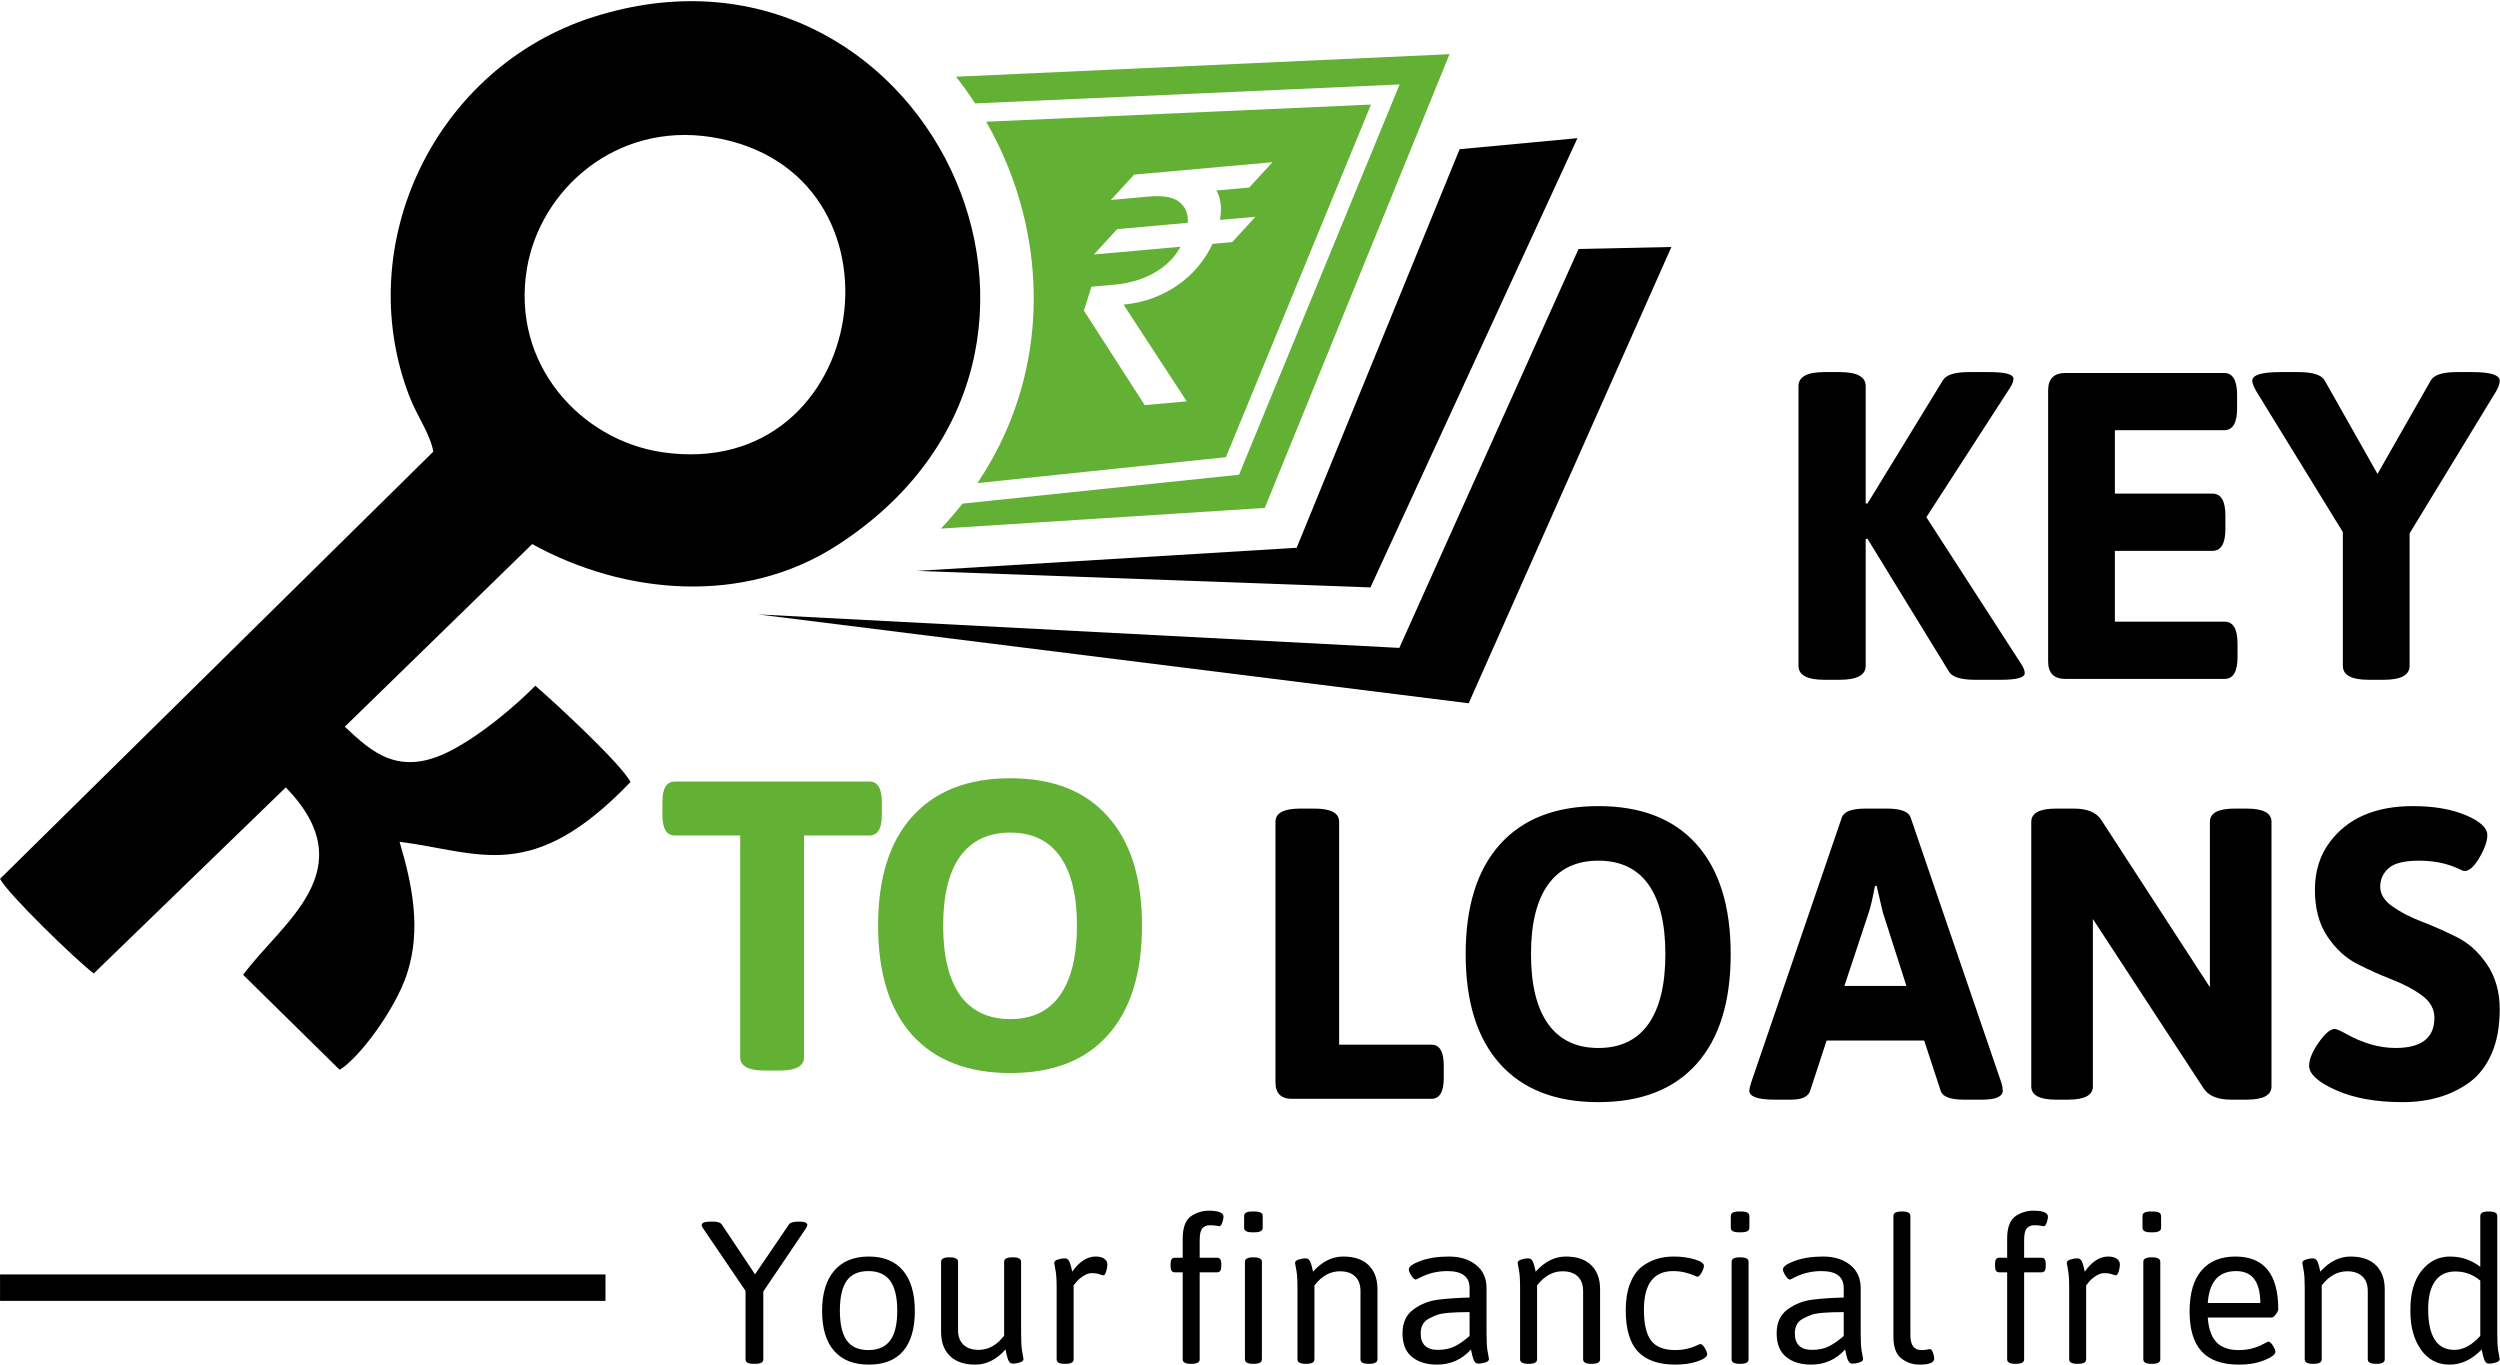 <svg width="709" height="387" viewBox="0 0 709 387" fill="none" xmlns="http://www.w3.org/2000/svg">
<path fill-rule="evenodd" clip-rule="evenodd" d="M411.088 15.364L358.693 144.041L266.841 149.914C268.99 147.64 271.029 145.277 272.952 142.828C299.1 140.107 325.245 137.381 351.388 134.634L395.345 27.815L396.936 23.947C356.804 25.743 316.672 27.561 276.538 29.323C274.832 26.693 273.026 24.17 271.127 21.759L411.087 15.364H411.088ZM360.87 46.001L354.278 53.194L344.974 54.028C345.579 55.043 345.977 56.247 346.163 57.604C346.347 58.963 346.282 60.557 345.984 62.371L356.053 61.468L349.459 68.661L343.868 69.163C342.824 71.426 341.464 73.549 339.821 75.53C338.18 77.51 336.27 79.256 334.119 80.777C331.966 82.301 329.59 83.536 326.981 84.519C324.357 85.503 321.583 86.119 318.634 86.384L336.552 113.82L324.636 114.89L307.404 88.108L309.52 81.318L316.105 80.728C318.165 80.541 320.14 80.167 322.034 79.614C323.914 79.063 325.674 78.325 327.298 77.4C328.923 76.476 330.373 75.399 331.63 74.17C332.906 72.94 333.964 71.547 334.794 69.975L310.226 72.18L316.821 64.987L336.865 63.189C337 60.609 336.19 58.636 334.434 57.266C332.662 55.897 329.852 55.386 325.969 55.734L315.046 56.714L321.638 49.521L360.872 46L360.87 46.001ZM347.667 129.653L388.817 29.657L279.694 34.521C280.98 36.781 282.201 39.109 283.343 41.51C293.099 62.001 295.905 85.555 290.332 107.635C287.619 118.377 283.126 128.187 277.196 137L347.666 129.654L347.667 129.653Z" fill="#62B034"/>
<path fill-rule="evenodd" clip-rule="evenodd" d="M413.951 42.31L367.735 155.349L260.004 161.908L388.657 166.591L447.363 39.188L413.951 42.31Z" fill="black"/>
<path fill-rule="evenodd" clip-rule="evenodd" d="M447.679 70.608L396.846 183.742L214.965 174.243L416.518 199.448L474.01 70.045L447.679 70.608Z" fill="black"/>
<path fill-rule="evenodd" clip-rule="evenodd" d="M201.727 38.873C174.509 34.603 153.156 53.915 149.434 76.179C144.878 103.436 164.86 124.86 187.758 128.239C247.406 137.039 260.518 48.097 201.727 38.874V38.873ZM122.892 128.08C121.894 122.789 118.295 118.131 116.044 112.246C99.521 69.075 123.484 19.087 168.241 4.826C261.153 -24.781 322.689 99.7 237.332 154.705C210.97 171.692 177.159 168.783 150.928 154.305L97.786 206.091C105.447 213.283 113.2 220.543 127.943 212.833C136.76 208.223 146.232 200.113 151.824 194.482C157.181 199.066 176.205 216.656 178.804 221.783C150.702 251.065 136.018 241.615 113.314 238.727C116.872 250.723 119.588 263.466 115.397 276.261C112.198 286.028 102.032 299.955 96.32 303.389L68.962 276.472C79.67 261.767 103.819 246.779 81.052 223.302L26.585 276.07C21.983 272.665 2.329 253.664 0.011 249.245L122.892 128.08Z" fill="black"/>
<path d="M216.929 303.609C212.259 303.609 209.924 302.364 209.924 299.873V236.941H191.359C189.024 236.941 187.857 234.995 187.857 231.103V227.484C187.857 223.592 189.024 221.646 191.359 221.646H246.586C248.921 221.646 250.088 223.592 250.088 227.484V231.103C250.088 234.995 248.921 236.941 246.586 236.941H228.021V299.873C228.021 302.364 225.686 303.609 221.016 303.609H216.929Z" fill="#62B034"/>
<path d="M286.509 304.31C274.522 304.31 265.259 300.729 258.72 293.568C252.26 286.329 249.03 275.977 249.03 262.511C249.03 249.045 252.26 238.731 258.72 231.57C265.259 224.331 274.522 220.712 286.509 220.712C298.574 220.712 307.797 224.331 314.18 231.57C320.641 238.731 323.871 249.045 323.871 262.511C323.871 275.977 320.641 286.329 314.18 293.568C307.797 300.729 298.574 304.31 286.509 304.31ZM286.509 289.015C292.736 289.015 297.445 286.758 300.636 282.243C303.828 277.65 305.423 271.073 305.423 262.511C305.423 253.949 303.828 247.41 300.636 242.896C297.445 238.381 292.736 236.124 286.509 236.124C280.282 236.124 275.533 238.381 272.264 242.896C269.073 247.41 267.477 253.949 267.477 262.511C267.477 271.073 269.073 277.65 272.264 282.243C275.533 286.758 280.282 289.015 286.509 289.015Z" fill="#62B034"/>
<path d="M211.434 385.518V366.096L199.46 348.45C199.154 348.031 199.002 347.686 199.002 347.419C199.002 346.77 199.88 346.445 201.637 346.445H202.267C203.527 346.445 204.348 346.731 204.73 347.304L214.126 361.398L223.752 347.246C224.095 346.712 225.05 346.445 226.615 346.445C228.181 346.445 228.964 346.769 228.964 347.419C228.964 347.572 228.812 347.915 228.505 348.45L216.475 366.269V385.518C216.475 386.359 215.711 386.779 214.183 386.779H213.724C212.197 386.779 211.433 386.359 211.433 385.518L211.434 385.518ZM246.411 387.007C242.114 387.007 238.829 385.709 236.557 383.111C234.285 380.513 233.148 376.742 233.148 371.795C233.148 366.849 234.294 363.039 236.586 360.366C238.877 357.692 242.143 356.355 246.384 356.355C250.623 356.355 253.86 357.682 256.094 360.337C258.329 362.991 259.445 366.811 259.445 371.795C259.445 376.78 258.347 380.561 256.152 383.14C253.955 385.718 250.708 387.007 246.412 387.007H246.411ZM240.138 380.161C241.437 381.975 243.48 382.882 246.268 382.882C249.056 382.882 251.118 381.975 252.456 380.161C253.793 378.346 254.461 375.53 254.461 371.71C254.461 367.89 253.793 365.064 252.456 363.23C251.118 361.397 249.056 360.48 246.268 360.48C243.48 360.48 241.437 361.387 240.138 363.201C238.839 365.016 238.19 367.842 238.19 371.681C238.19 375.519 238.839 378.346 240.138 380.161ZM266.894 377.725V357.845C266.894 357.005 267.658 356.584 269.185 356.584H269.415C270.943 356.584 271.706 357.005 271.706 357.845V377.266C271.706 379.023 272.212 380.389 273.224 381.363C274.236 382.337 275.678 382.824 277.55 382.824C280.3 382.824 282.706 381.486 284.769 378.813V357.844C284.769 357.004 285.533 356.583 287.061 356.583H287.29C288.818 356.583 289.582 357.004 289.582 357.844V378.183C289.582 380.475 289.678 382.136 289.868 383.167C290.134 384.581 290.269 385.326 290.269 385.402C290.269 385.861 289.906 386.195 289.18 386.405C288.455 386.615 287.891 386.719 287.49 386.719C287.088 386.719 286.812 386.681 286.659 386.604C286.507 386.527 286.364 386.394 286.229 386.203C286.096 386.012 285.99 385.83 285.914 385.659C285.838 385.487 285.762 385.248 285.685 384.942C285.608 384.637 285.542 384.398 285.484 384.226C285.428 384.054 285.37 383.788 285.312 383.425C285.256 383.062 285.208 382.823 285.169 382.709C282.61 385.573 279.755 387.006 276.604 387.006C273.453 387.006 271.047 386.184 269.385 384.541C267.723 382.899 266.893 380.626 266.893 377.723L266.894 377.725ZM299.665 385.518V365.407C299.665 363.078 299.569 361.416 299.379 360.423C299.112 359.048 298.978 358.303 298.978 358.188C298.978 357.729 299.341 357.395 300.067 357.186C300.792 356.976 301.356 356.871 301.757 356.871C302.158 356.871 302.435 356.91 302.588 356.985C302.74 357.062 302.883 357.186 303.018 357.358C303.151 357.53 303.257 357.702 303.333 357.873C303.409 358.045 303.485 358.275 303.562 358.561C303.639 358.847 303.705 359.076 303.763 359.248C303.819 359.42 303.877 359.669 303.934 359.993C303.991 360.318 304.039 360.537 304.077 360.652C306.102 357.787 308.317 356.355 310.724 356.355C311.793 356.355 312.614 356.565 313.187 356.984C313.76 357.405 314.046 357.94 314.046 358.589C314.046 359.238 313.932 359.916 313.702 360.623C313.473 361.329 313.206 361.683 312.9 361.683C312.747 361.683 312.375 361.578 311.782 361.368C311.19 361.158 310.484 361.053 309.663 361.053C308.841 361.053 307.991 361.349 307.113 361.941C306.235 362.533 305.585 363.116 305.165 363.688L304.478 364.547V385.517C304.478 386.358 303.714 386.777 302.186 386.777H301.957C300.429 386.777 299.665 386.358 299.665 385.517V385.518ZM335.417 385.518V360.824H333.125C332.361 360.824 331.979 360.251 331.979 359.105V358.418C331.979 357.271 332.361 356.698 333.125 356.698H335.417V351.256C335.417 347.971 336.295 345.795 338.052 344.724C339.542 343.808 341.126 343.35 342.807 343.35C345.595 343.35 346.989 343.923 346.989 345.069C346.989 345.451 346.875 345.995 346.646 346.702C346.416 347.408 346.13 347.762 345.787 347.762C345.71 347.762 345.443 347.714 344.984 347.619C344.526 347.524 343.886 347.476 343.065 347.476C342.243 347.476 341.565 347.753 341.031 348.306C340.496 348.86 340.229 349.997 340.229 351.715V356.699H345.213C345.978 356.699 346.359 357.272 346.359 358.419V359.106C346.359 360.252 345.977 360.825 345.213 360.825H340.229V385.518C340.229 386.359 339.465 386.779 337.938 386.779H337.708C336.181 386.779 335.417 386.359 335.417 385.518V385.518ZM355.125 349.48C353.598 349.48 352.834 349.06 352.834 348.22V344.839C352.834 343.999 353.598 343.579 355.125 343.579H355.813C357.34 343.579 358.104 343.999 358.104 344.839V348.22C358.104 349.06 357.34 349.48 355.813 349.48H355.125ZM353.063 385.518V357.845C353.063 357.005 353.828 356.584 355.355 356.584H355.584C357.112 356.584 357.876 357.005 357.876 357.845V385.518C357.876 386.358 357.112 386.778 355.584 386.778H355.355C353.828 386.778 353.063 386.358 353.063 385.518ZM367.96 385.518V365.407C367.96 363.078 367.864 361.416 367.674 360.423C367.406 359.048 367.272 358.303 367.272 358.188C367.272 357.729 367.635 357.395 368.361 357.186C369.087 356.976 369.65 356.871 370.051 356.871C370.453 356.871 370.729 356.91 370.882 356.985C371.034 357.062 371.178 357.186 371.312 357.358C371.445 357.53 371.55 357.702 371.627 357.873C371.704 358.045 371.779 358.275 371.856 358.561C371.933 358.847 371.999 359.076 372.057 359.248C372.115 359.42 372.172 359.669 372.229 359.993C372.286 360.318 372.333 360.537 372.372 360.652C374.931 357.787 377.786 356.355 380.937 356.355C384.088 356.355 386.494 357.176 388.155 358.818C389.817 360.461 390.647 362.733 390.647 365.636V385.517C390.647 386.358 389.883 386.777 388.356 386.777H388.126C386.599 386.777 385.835 386.358 385.835 385.517V366.095C385.835 364.338 385.329 362.973 384.317 361.999C383.305 361.024 381.863 360.537 379.991 360.537C377.241 360.537 374.835 361.875 372.772 364.548V385.518C372.772 386.358 372.008 386.778 370.481 386.778H370.251C368.724 386.778 367.96 386.358 367.96 385.518ZM416.774 367.986V365.293C416.774 362.085 414.672 360.481 410.471 360.481C407.722 360.481 405.182 361.073 402.852 362.257C402.05 362.676 401.61 362.887 401.535 362.887C401.153 362.887 400.722 362.504 400.245 361.74C399.768 360.976 399.529 360.403 399.529 360.022C399.529 359.219 400.647 358.408 402.881 357.586C405.115 356.765 407.799 356.355 410.93 356.355C414.063 356.355 416.621 357.148 418.607 358.733C420.593 360.318 421.586 362.524 421.586 365.35V378.183C421.586 380.475 421.682 382.136 421.872 383.167C422.14 384.581 422.273 385.326 422.273 385.402C422.273 385.861 421.911 386.195 421.185 386.405C420.459 386.615 419.896 386.719 419.494 386.719C419.093 386.719 418.816 386.681 418.664 386.604C418.511 386.527 418.368 386.394 418.234 386.203C418.1 386.012 417.996 385.83 417.919 385.659C417.842 385.487 417.766 385.248 417.689 384.942C417.613 384.637 417.546 384.398 417.489 384.226C417.431 384.054 417.374 383.788 417.317 383.425C417.259 383.062 417.212 382.823 417.174 382.709C414.576 385.573 411.368 387.006 407.549 387.006C404.608 387.006 402.239 386.28 400.445 384.828C398.65 383.377 397.752 381.143 397.752 378.125C397.752 375.107 398.793 372.845 400.875 371.335C402.956 369.826 405.296 368.91 407.894 368.585C410.49 368.261 413.451 368.06 416.774 367.984V367.986ZM402.908 378.126C402.908 381.259 404.532 382.825 407.778 382.825C409.649 382.825 411.263 382.481 412.62 381.794C413.975 381.106 415.36 380.132 416.774 378.871V372.111C411.999 372.111 408.925 372.379 407.55 372.913C406.824 373.181 406.06 373.524 405.258 373.944C403.693 374.745 402.909 376.139 402.909 378.126L402.908 378.126ZM431.097 385.518V365.407C431.097 363.078 431.001 361.416 430.811 360.423C430.543 359.048 430.409 358.303 430.409 358.188C430.409 357.729 430.772 357.395 431.498 357.186C432.224 356.976 432.787 356.871 433.188 356.871C433.589 356.871 433.865 356.91 434.018 356.985C434.171 357.062 434.314 357.186 434.448 357.358C434.582 357.53 434.686 357.702 434.763 357.873C434.84 358.045 434.916 358.275 434.992 358.561C435.069 358.847 435.136 359.076 435.193 359.248C435.251 359.42 435.308 359.669 435.365 359.993C435.423 360.318 435.47 360.537 435.508 360.652C438.067 357.787 440.922 356.355 444.073 356.355C447.224 356.355 449.631 357.176 451.292 358.818C452.954 360.461 453.784 362.733 453.784 365.636V385.517C453.784 386.358 453.02 386.777 451.493 386.777H451.263C449.736 386.777 448.972 386.358 448.972 385.517V366.095C448.972 364.338 448.466 362.973 447.454 361.999C446.442 361.024 445 360.537 443.128 360.537C440.378 360.537 437.972 361.875 435.909 364.548V385.518C435.909 386.358 435.145 386.778 433.618 386.778H433.388C431.861 386.778 431.097 386.358 431.097 385.518ZM461.061 371.538C461.061 368.673 461.453 366.21 462.235 364.147C463.019 362.085 464.078 360.499 465.416 359.391C467.937 357.367 471.012 356.355 474.64 356.355C476.855 356.355 478.841 356.622 480.598 357.156C482.355 357.691 483.233 358.303 483.233 358.99C483.233 359.486 483.014 360.127 482.575 360.909C482.136 361.692 481.744 362.084 481.4 362.084C481.361 362.084 481.295 362.065 481.199 362.026C481.103 361.988 481.027 361.959 480.97 361.941C480.913 361.922 480.846 361.893 480.769 361.855C478.706 360.939 476.625 360.48 474.524 360.48C468.986 360.48 466.216 364.128 466.216 371.423C466.216 375.471 466.894 378.393 468.251 380.189C469.607 381.984 471.889 382.881 475.097 382.881C477.427 382.881 479.585 382.385 481.572 381.391C481.686 381.353 481.811 381.305 481.944 381.248C482.078 381.191 482.164 381.162 482.202 381.162C482.584 381.162 483.005 381.534 483.463 382.279C483.922 383.024 484.15 383.626 484.15 384.084C484.15 384.773 483.253 385.431 481.457 386.061C479.662 386.692 477.562 387.006 475.155 387.006C470.418 387.006 466.886 385.784 464.556 383.339C462.226 380.895 461.06 376.961 461.06 371.537L461.061 371.538ZM493.145 349.48C491.618 349.48 490.854 349.06 490.854 348.22V344.839C490.854 343.999 491.618 343.579 493.145 343.579H493.833C495.36 343.579 496.124 343.999 496.124 344.839V348.22C496.124 349.06 495.36 349.48 493.833 349.48H493.145ZM491.083 385.518V357.845C491.083 357.005 491.847 356.584 493.375 356.584H493.604C495.132 356.584 495.896 357.005 495.896 357.845V385.518C495.896 386.358 495.132 386.778 493.604 386.778H493.375C491.847 386.778 491.083 386.358 491.083 385.518ZM522.88 367.986V365.293C522.88 362.085 520.779 360.481 516.578 360.481C513.828 360.481 511.287 361.073 508.957 362.257C508.156 362.676 507.716 362.887 507.64 362.887C507.258 362.887 506.828 362.504 506.351 361.74C505.874 360.976 505.635 360.403 505.635 360.022C505.635 359.219 506.752 358.408 508.986 357.586C511.221 356.765 513.904 356.355 517.036 356.355C520.168 356.355 522.727 357.148 524.713 358.733C526.699 360.318 527.692 362.524 527.692 365.35V378.183C527.692 380.475 527.788 382.136 527.978 383.167C528.246 384.581 528.379 385.326 528.379 385.402C528.379 385.861 528.016 386.195 527.291 386.405C526.565 386.615 526.001 386.719 525.6 386.719C525.199 386.719 524.922 386.681 524.77 386.604C524.617 386.527 524.474 386.394 524.339 386.203C524.206 386.012 524.101 385.83 524.025 385.659C523.948 385.487 523.872 385.248 523.795 384.942C523.718 384.637 523.652 384.398 523.595 384.226C523.537 384.054 523.48 383.788 523.423 383.425C523.365 383.062 523.318 382.823 523.28 382.709C520.682 385.573 517.474 387.006 513.655 387.006C510.713 387.006 508.345 386.28 506.551 384.828C504.756 383.377 503.858 381.143 503.858 378.125C503.858 375.107 504.899 372.845 506.981 371.335C509.062 369.826 511.402 368.91 513.999 368.585C516.597 368.261 519.557 368.06 522.88 367.984V367.986ZM509.015 378.126C509.015 381.259 510.638 382.825 513.885 382.825C515.757 382.825 517.371 382.481 518.726 381.794C520.082 381.106 521.467 380.132 522.88 378.871V372.111C518.105 372.111 515.031 372.379 513.656 372.913C512.93 373.181 512.166 373.524 511.364 373.944C509.798 374.745 509.015 376.139 509.015 378.126V378.126ZM536.974 379.101V344.839C536.974 343.999 537.738 343.579 539.266 343.579H539.495C541.023 343.579 541.787 343.999 541.787 344.839V378.642C541.787 381.468 542.818 382.882 544.881 382.882C545.53 382.882 546.083 382.834 546.541 382.739C547 382.643 547.267 382.596 547.343 382.596C547.687 382.596 547.974 382.95 548.202 383.656C548.432 384.363 548.546 384.907 548.546 385.289C548.546 386.435 547.152 387.008 544.363 387.008C542.454 387.008 540.744 386.426 539.236 385.261C537.727 384.097 536.973 382.043 536.973 379.102L536.974 379.101ZM569.23 385.518V360.824H566.938C566.174 360.824 565.792 360.251 565.792 359.105V358.418C565.792 357.271 566.174 356.698 566.938 356.698H569.23V351.256C569.23 347.971 570.108 345.795 571.865 344.724C573.355 343.808 574.94 343.35 576.621 343.35C579.409 343.35 580.804 343.923 580.804 345.069C580.804 345.451 580.69 345.995 580.46 346.702C580.231 347.408 579.945 347.762 579.601 347.762C579.524 347.762 579.257 347.714 578.798 347.619C578.34 347.524 577.7 347.476 576.879 347.476C576.057 347.476 575.38 347.753 574.845 348.306C574.31 348.86 574.042 349.997 574.042 351.715V356.699H579.028C579.792 356.699 580.173 357.272 580.173 358.419V359.106C580.173 360.252 579.791 360.825 579.028 360.825H574.042V385.518C574.042 386.359 573.278 386.779 571.751 386.779H571.521C569.994 386.779 569.23 386.359 569.23 385.518V385.518ZM586.819 385.518V365.407C586.819 363.078 586.723 361.416 586.533 360.423C586.266 359.048 586.132 358.303 586.132 358.188C586.132 357.729 586.495 357.395 587.22 357.186C587.946 356.976 588.51 356.871 588.911 356.871C589.312 356.871 589.589 356.91 589.741 356.985C589.894 357.062 590.037 357.186 590.171 357.358C590.305 357.53 590.41 357.702 590.486 357.873C590.563 358.045 590.639 358.275 590.716 358.561C590.793 358.847 590.859 359.076 590.916 359.248C590.973 359.42 591.031 359.669 591.088 359.993C591.145 360.318 591.193 360.537 591.231 360.652C593.255 357.787 595.471 356.355 597.876 356.355C598.946 356.355 599.767 356.565 600.34 356.984C600.913 357.405 601.199 357.94 601.199 358.589C601.199 359.238 601.085 359.916 600.855 360.623C600.626 361.329 600.359 361.683 600.053 361.683C599.9 361.683 599.528 361.578 598.935 361.368C598.343 361.158 597.636 361.053 596.815 361.053C595.994 361.053 595.144 361.349 594.266 361.941C593.387 362.533 592.737 363.116 592.318 363.688L591.631 364.547V385.517C591.631 386.358 590.866 386.777 589.339 386.777H589.11C587.581 386.777 586.818 386.358 586.818 385.517L586.819 385.518ZM609.908 349.48C608.381 349.48 607.616 349.06 607.616 348.22V344.839C607.616 343.999 608.381 343.579 609.908 343.579H610.595C612.123 343.579 612.887 343.999 612.887 344.839V348.22C612.887 349.06 612.123 349.48 610.595 349.48H609.908ZM607.846 385.518V357.845C607.846 357.005 608.61 356.584 610.137 356.584H610.367C611.894 356.584 612.658 357.005 612.658 357.845V385.518C612.658 386.358 611.894 386.778 610.367 386.778H610.137C608.61 386.778 607.846 386.358 607.846 385.518ZM635.002 387.007C630.228 387.007 626.694 385.766 624.403 383.283C622.111 380.8 620.965 377.009 620.965 371.91C620.965 366.811 622.092 362.944 624.345 360.309C626.599 357.673 629.808 356.356 633.97 356.356C642.068 356.356 646.116 361.34 646.116 371.31C646.116 371.653 645.887 372.131 645.429 372.742C644.971 373.353 644.57 373.659 644.226 373.659H626.121C626.351 376.829 627.172 379.158 628.585 380.648C629.998 382.138 632.118 382.883 634.944 382.883C637.541 382.883 639.928 382.272 642.105 381.05C642.831 380.668 643.232 380.477 643.309 380.477C643.691 380.477 644.12 380.859 644.598 381.623C645.077 382.387 645.315 382.96 645.315 383.342C645.315 384.106 644.274 384.908 642.193 385.749C640.111 386.589 637.714 387.009 635.002 387.009V387.007ZM641.018 369.534C641.018 363.498 638.726 360.481 634.143 360.481C629.215 360.481 626.542 363.498 626.122 369.534H641.019H641.018ZM653.622 385.518V365.407C653.622 363.078 653.526 361.416 653.336 360.423C653.068 359.048 652.935 358.303 652.935 358.188C652.935 357.729 653.298 357.395 654.024 357.186C654.749 356.976 655.313 356.871 655.714 356.871C656.116 356.871 656.392 356.91 656.545 356.985C656.697 357.062 656.84 357.186 656.975 357.358C657.108 357.53 657.213 357.702 657.29 357.873C657.366 358.045 657.442 358.275 657.519 358.561C657.596 358.847 657.662 359.076 657.72 359.248C657.777 359.42 657.835 359.669 657.892 359.993C657.949 360.318 657.996 360.537 658.035 360.652C660.594 357.787 663.448 356.355 666.6 356.355C669.75 356.355 672.157 357.176 673.819 358.818C675.481 360.461 676.311 362.733 676.311 365.636V385.517C676.311 386.358 675.547 386.777 674.02 386.777H673.79C672.263 386.777 671.499 386.358 671.499 385.517V366.095C671.499 364.338 670.993 362.973 669.981 361.999C668.969 361.024 667.527 360.537 665.655 360.537C662.905 360.537 660.499 361.875 658.436 364.548V385.518C658.436 386.358 657.672 386.778 656.144 386.778H655.915C654.388 386.778 653.623 386.358 653.623 385.518H653.622ZM703.811 382.71C701.061 385.575 698.005 387.007 694.644 387.007C691.282 387.007 688.6 385.594 686.595 382.767C684.589 379.941 683.587 376.312 683.587 371.882V371.366C683.587 366.668 684.655 362.992 686.795 360.337C688.934 357.682 691.608 356.355 694.816 356.355C698.024 356.355 700.889 357.329 703.41 359.277V344.839C703.41 343.999 704.174 343.579 705.701 343.579H705.931C707.458 343.579 708.222 343.999 708.222 344.839V378.184C708.222 380.476 708.318 382.137 708.508 383.168C708.776 384.582 708.91 385.326 708.91 385.403C708.91 385.862 708.547 386.196 707.821 386.406C707.095 386.616 706.532 386.72 706.131 386.72C705.73 386.72 705.454 386.682 705.301 386.605C705.148 386.528 705.005 386.395 704.871 386.204C704.738 386.013 704.633 385.831 704.556 385.66C704.479 385.488 704.403 385.249 704.327 384.943C704.25 384.638 704.184 384.399 704.126 384.227C704.068 384.055 704.012 383.789 703.954 383.426C703.897 383.063 703.85 382.824 703.811 382.71V382.71ZM688.629 371.252C688.629 378.967 691.111 382.825 696.077 382.825C698.559 382.825 701.004 381.508 703.41 378.871V363.174C701.348 361.454 699.036 360.596 696.477 360.596H696.133C693.689 360.634 691.827 361.57 690.547 363.403C689.267 365.237 688.628 367.853 688.628 371.252H688.629Z" fill="black"/>
<path d="M361.723 306.939V233.067C361.723 230.565 364.069 229.315 368.759 229.315H372.746C377.437 229.315 379.781 230.565 379.781 233.067V296.268H405.929C408.275 296.268 409.448 298.222 409.448 302.131V305.766C409.448 309.675 408.275 311.629 405.929 311.629H366.414C363.287 311.629 361.723 310.065 361.723 306.939ZM425.394 301.721C418.907 294.49 415.662 284.113 415.662 270.59C415.662 257.067 418.907 246.689 425.394 239.458C431.883 232.228 441.185 228.612 453.302 228.612C465.419 228.612 474.701 232.228 481.15 239.458C487.599 246.689 490.824 257.067 490.824 270.59C490.824 284.114 487.599 294.49 481.15 301.721C474.701 308.952 465.419 312.567 453.302 312.567C441.185 312.567 431.883 308.952 425.394 301.721ZM439.055 290.405C442.3 294.94 447.048 297.207 453.302 297.207C459.556 297.207 464.285 294.941 467.49 290.405C470.695 285.871 472.297 279.266 472.297 270.589C472.297 261.912 470.695 255.326 467.49 250.831C464.285 246.337 459.556 244.089 453.302 244.089C447.048 244.089 442.299 246.337 439.055 250.831C435.811 255.326 434.189 261.912 434.189 270.589C434.189 279.266 435.811 285.871 439.055 290.405ZM496.1 309.284C496.1 308.971 496.257 308.267 496.57 307.174L522.366 231.777C522.992 230.136 525.219 229.315 529.049 229.315H535.147C538.978 229.315 541.206 230.136 541.831 231.777L567.628 307.174C567.862 307.955 567.979 308.659 567.979 309.284C567.979 311.003 566.026 311.863 562.116 311.863H556.957C553.127 311.863 550.938 311.043 550.391 309.401L545.7 295.096H518.027L513.338 309.401C512.791 311.043 510.993 311.863 507.944 311.863H503.253C498.485 311.863 496.1 311.003 496.1 309.284ZM523.069 279.618H540.658L533.974 258.747L532.215 251.242H531.746C531.042 254.916 530.456 257.417 529.987 258.747L523.069 279.618ZM576.069 308.112V233.068C576.069 230.566 578.414 229.316 583.105 229.316H588.147C591.899 229.316 594.479 230.371 595.886 232.481L626.725 279.97V233.068C626.725 230.566 629.07 229.316 633.76 229.316H637.16C641.851 229.316 644.196 230.566 644.196 233.068V308.112C644.196 310.613 641.851 311.863 637.16 311.863H632.704C628.952 311.863 626.373 310.808 624.966 308.697L593.541 260.623V308.112C593.541 310.613 591.196 311.863 586.505 311.863H583.105C578.414 311.863 576.069 310.612 576.069 308.112ZM654.866 302.249C654.866 300.451 655.765 298.263 657.562 295.683C659.36 293.103 660.885 291.813 662.136 291.813C662.605 291.813 663.621 292.243 665.185 293.103C670.032 295.839 674.761 297.207 679.373 297.207C686.72 297.207 690.394 294.354 690.394 288.647C690.394 286.145 689.222 284.035 686.877 282.315C684.532 280.595 681.698 279.09 678.375 277.801C675.052 276.51 671.75 275.025 668.467 273.345C665.184 271.664 662.369 269.066 660.025 265.548C657.679 262.031 656.507 257.633 656.507 252.357C656.507 247.081 657.915 242.566 660.728 238.814C665.81 232.013 673.665 228.613 684.296 228.613C690.238 228.613 695.24 229.473 699.305 231.193C703.37 232.912 705.403 234.789 705.403 236.821C705.403 238.542 704.66 240.672 703.175 243.212C701.69 245.752 700.282 247.023 698.954 247.023C698.641 247.023 697.938 246.75 696.843 246.202C693.717 244.795 690.101 244.092 685.997 244.092C681.893 244.092 679.04 244.796 677.437 246.202C675.835 247.61 675.033 249.368 675.033 251.479C675.033 253.589 676.205 255.465 678.551 257.107C680.896 258.749 683.71 260.195 686.993 261.445C690.276 262.696 693.58 264.162 696.901 265.843C700.223 267.523 703.057 270.123 705.402 273.64C707.747 277.158 708.919 281.359 708.919 286.245C708.919 291.13 708.157 295.313 706.633 298.791C705.108 302.269 703.017 304.986 700.359 306.941C695.2 310.693 688.868 312.569 681.364 312.569C673.859 312.569 667.566 311.435 662.485 309.169C657.404 306.902 654.864 304.595 654.864 302.25L654.866 302.249Z" fill="black"/>
<path d="M510.055 188.825V109.493C510.055 106.849 512.513 105.527 517.429 105.527H521.731C526.647 105.527 529.106 106.85 529.106 109.493V142.714L529.597 142.838L550.984 107.882C551.886 106.313 554.343 105.527 558.359 105.527H564.135C568.724 105.527 571.018 106.148 571.018 107.387C571.018 108.13 570.691 108.998 570.035 109.989L546.314 146.681L573.231 188.33C573.887 189.322 574.214 190.19 574.214 190.933C574.214 192.172 571.92 192.792 567.331 192.792H560.202C556.105 192.792 553.606 192.007 552.705 190.436L529.597 152.753L529.106 152.877V188.824C529.106 191.469 526.647 192.791 521.731 192.791H517.429C512.513 192.791 510.055 191.469 510.055 188.824V188.825ZM580.851 187.586V110.732C580.851 107.427 582.489 105.774 585.767 105.774H630.752C633.211 105.774 634.44 107.84 634.44 111.972V115.815C634.44 119.947 633.211 122.012 630.752 122.012H599.779V139.986H627.434C629.892 139.986 631.121 142.051 631.121 146.183V150.026C631.121 154.158 629.892 156.224 627.434 156.224H599.779V176.304H630.875C633.334 176.304 634.563 178.37 634.563 182.502V186.345C634.563 190.477 633.334 192.543 630.875 192.543H585.767C582.489 192.543 580.851 190.889 580.851 187.584V187.586ZM664.43 188.825V150.895L639.971 111.105C639.151 109.7 638.743 108.668 638.743 108.006C638.743 106.354 641.364 105.527 646.609 105.527H651.894C655.909 105.527 658.368 106.313 659.269 107.882L674.264 134.409L689.382 107.882C690.284 106.313 692.742 105.527 696.757 105.527H701.182C706.344 105.527 708.925 106.354 708.925 108.006C708.925 108.833 708.556 109.866 707.819 111.105L683.36 151.267V188.826C683.36 191.471 680.902 192.793 675.986 192.793H671.807C666.891 192.793 664.432 191.471 664.432 188.826L664.43 188.825Z" fill="black"/>
<path fill-rule="evenodd" clip-rule="evenodd" d="M171.716 361.43H0.011V368.929H171.716V361.43Z" fill="black"/>
</svg>
